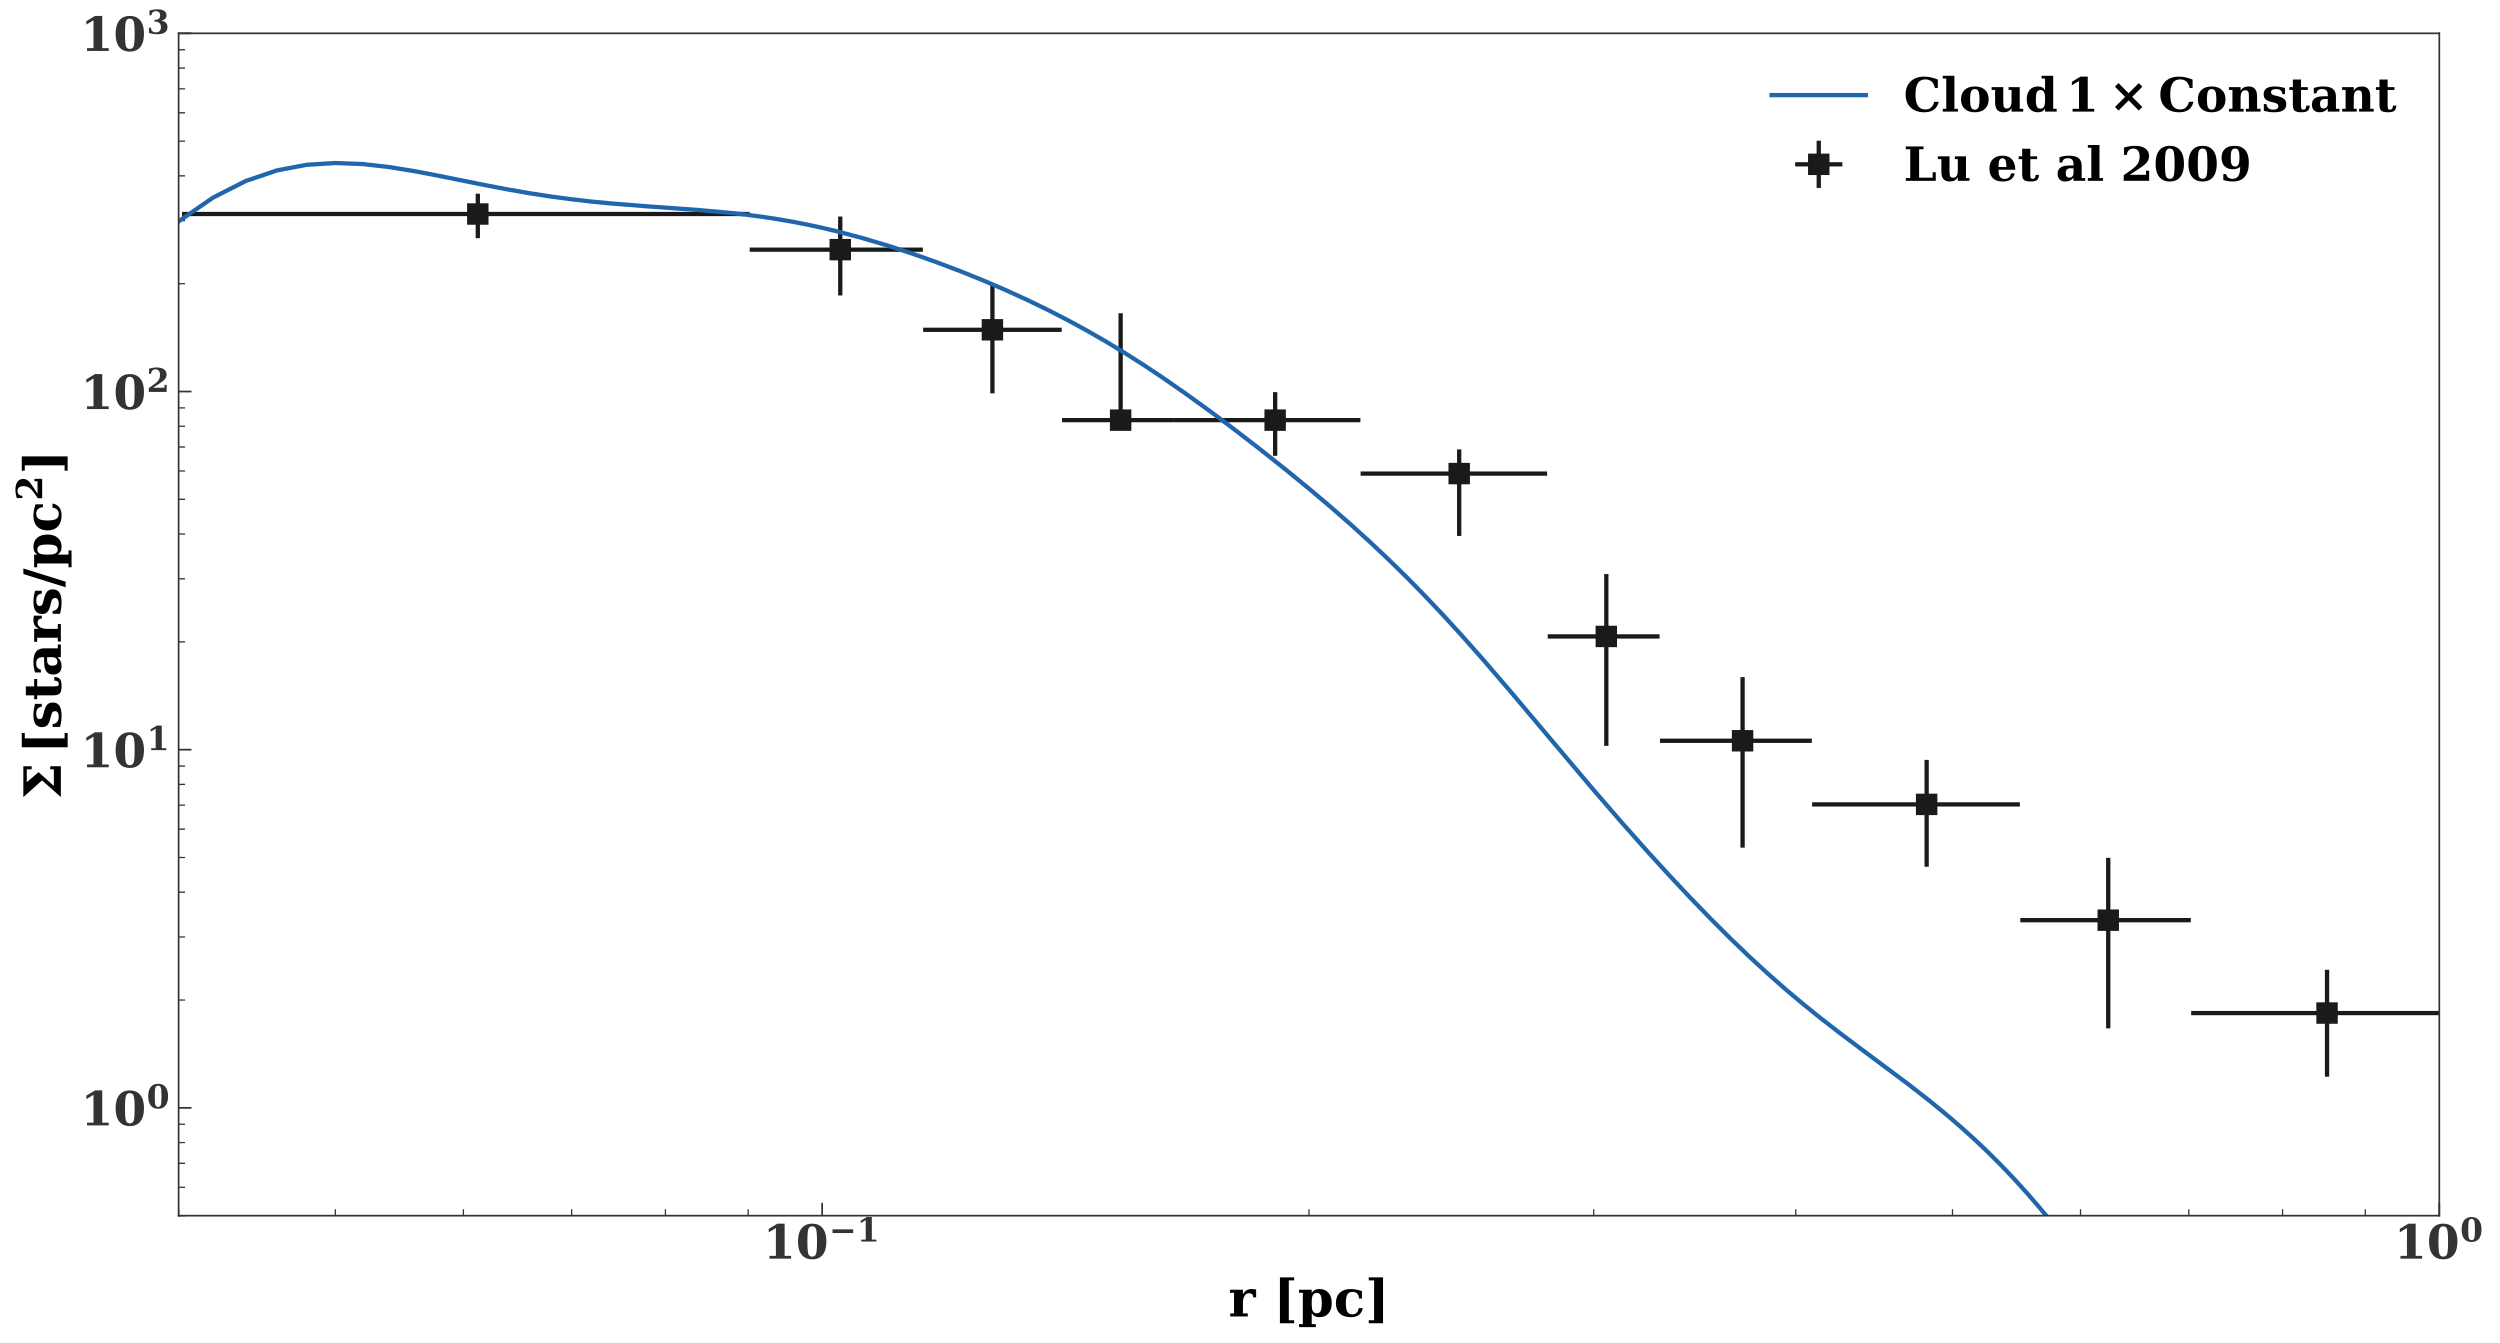 <?xml version="1.0" encoding="utf-8" standalone="no"?>
<!DOCTYPE svg PUBLIC "-//W3C//DTD SVG 1.1//EN"
  "http://www.w3.org/Graphics/SVG/1.1/DTD/svg11.dtd">
<!-- Created with matplotlib (https://matplotlib.org/) -->
<svg height="626.4pt" version="1.1" viewBox="0 0 1166.4 626.4" width="1166.4pt" xmlns="http://www.w3.org/2000/svg" xmlns:xlink="http://www.w3.org/1999/xlink">
 <defs>
  <style type="text/css">
*{stroke-linecap:butt;stroke-linejoin:round;}
  </style>
 </defs>
 <g id="figure_1">
  <g id="patch_1">
   <path d="M 0 626.4 
L 1166.4 626.4 
L 1166.4 0 
L 0 0 
z
" style="fill:#ffffff;"/>
  </g>
  <g id="axes_1">
   <g id="patch_2">
    <path d="M 83.34 567.181 
L 1138.08 567.181 
L 1138.08 15.558 
L 83.34 15.558 
z
" style="fill:#ffffff;"/>
   </g>
   <g id="matplotlib.axis_1">
    <g id="xtick_1">
     <g id="line2d_1">
      <defs>
       <path d="M 0 0 
L 0 -6 
" id="m64c984f19a" style="stroke:#333333;stroke-width:0.8;"/>
      </defs>
      <g>
       <use style="fill:#333333;stroke:#333333;stroke-width:0.8;" x="383.584" xlink:href="#m64c984f19a" y="567.181"/>
      </g>
     </g>
     <g id="text_1">
      <!-- $\mathdefault{10^{-1}}$ -->
      <defs>
       <path d="M 13.719 0 
L 13.719 5.906 
L 27.391 5.906 
L 27.391 64.891 
L 12.203 55.906 
L 12.203 63.188 
L 30.516 74.219 
L 45.906 74.219 
L 45.906 5.906 
L 59.625 5.906 
L 59.625 0 
z
" id="DejaVuSerif-Bold-49"/>
       <path d="M 34.812 4.297 
Q 40.672 4.297 42.844 9.609 
Q 45.016 14.938 45.016 36.375 
Q 45.016 57.672 42.844 63.078 
Q 40.672 68.5 34.812 68.5 
Q 28.953 68.5 26.781 63.172 
Q 24.609 57.859 24.609 36.375 
Q 24.609 14.938 26.781 9.609 
Q 28.953 4.297 34.812 4.297 
z
M 34.812 -1.422 
Q 20.219 -1.422 12.453 8.312 
Q 4.688 18.062 4.688 36.375 
Q 4.688 54.688 12.453 64.453 
Q 20.219 74.219 34.812 74.219 
Q 49.359 74.219 57.125 64.453 
Q 64.891 54.688 64.891 36.375 
Q 64.891 18.062 57.125 8.312 
Q 49.359 -1.422 34.812 -1.422 
z
" id="DejaVuSerif-Bold-48"/>
       <path d="M 10.594 36.922 
L 73.188 36.922 
L 73.188 25.688 
L 10.594 25.688 
z
" id="DejaVuSerif-Bold-8722"/>
      </defs>
      <g style="fill:#333333;" transform="translate(355.974 587.397)scale(0.22 -0.22)">
       <use transform="translate(0 0.713)" xlink:href="#DejaVuSerif-Bold-49"/>
       <use transform="translate(69.58 0.713)" xlink:href="#DejaVuSerif-Bold-48"/>
       <use transform="translate(140.069 37.047)scale(0.7)" xlink:href="#DejaVuSerif-Bold-8722"/>
       <use transform="translate(198.721 37.047)scale(0.7)" xlink:href="#DejaVuSerif-Bold-49"/>
      </g>
     </g>
    </g>
    <g id="xtick_2">
     <g id="line2d_2">
      <g>
       <use style="fill:#333333;stroke:#333333;stroke-width:0.8;" x="1138.08" xlink:href="#m64c984f19a" y="567.181"/>
      </g>
     </g>
     <g id="text_2">
      <!-- $\mathdefault{10^{0}}$ -->
      <g style="fill:#333333;" transform="translate(1116.96 587.397)scale(0.22 -0.22)">
       <use transform="translate(0 0.713)" xlink:href="#DejaVuSerif-Bold-49"/>
       <use transform="translate(69.58 0.713)" xlink:href="#DejaVuSerif-Bold-48"/>
       <use transform="translate(140.069 37.047)scale(0.7)" xlink:href="#DejaVuSerif-Bold-48"/>
      </g>
     </g>
    </g>
    <g id="xtick_3">
     <g id="line2d_3">
      <defs>
       <path d="M 0 0 
L 0 -3 
" id="ma7dcb97889" style="stroke:#333333;stroke-width:0.6;"/>
      </defs>
      <g>
       <use style="fill:#333333;stroke:#333333;stroke-width:0.6;" x="83.34" xlink:href="#ma7dcb97889" y="567.181"/>
      </g>
     </g>
    </g>
    <g id="xtick_4">
     <g id="line2d_4">
      <g>
       <use style="fill:#333333;stroke:#333333;stroke-width:0.6;" x="156.458" xlink:href="#ma7dcb97889" y="567.181"/>
      </g>
     </g>
    </g>
    <g id="xtick_5">
     <g id="line2d_5">
      <g>
       <use style="fill:#333333;stroke:#333333;stroke-width:0.6;" x="216.2" xlink:href="#ma7dcb97889" y="567.181"/>
      </g>
     </g>
    </g>
    <g id="xtick_6">
     <g id="line2d_6">
      <g>
       <use style="fill:#333333;stroke:#333333;stroke-width:0.6;" x="266.711" xlink:href="#ma7dcb97889" y="567.181"/>
      </g>
     </g>
    </g>
    <g id="xtick_7">
     <g id="line2d_7">
      <g>
       <use style="fill:#333333;stroke:#333333;stroke-width:0.6;" x="310.466" xlink:href="#ma7dcb97889" y="567.181"/>
      </g>
     </g>
    </g>
    <g id="xtick_8">
     <g id="line2d_8">
      <g>
       <use style="fill:#333333;stroke:#333333;stroke-width:0.6;" x="349.06" xlink:href="#ma7dcb97889" y="567.181"/>
      </g>
     </g>
    </g>
    <g id="xtick_9">
     <g id="line2d_9">
      <g>
       <use style="fill:#333333;stroke:#333333;stroke-width:0.6;" x="610.71" xlink:href="#ma7dcb97889" y="567.181"/>
      </g>
     </g>
    </g>
    <g id="xtick_10">
     <g id="line2d_10">
      <g>
       <use style="fill:#333333;stroke:#333333;stroke-width:0.6;" x="743.57" xlink:href="#ma7dcb97889" y="567.181"/>
      </g>
     </g>
    </g>
    <g id="xtick_11">
     <g id="line2d_11">
      <g>
       <use style="fill:#333333;stroke:#333333;stroke-width:0.6;" x="837.836" xlink:href="#ma7dcb97889" y="567.181"/>
      </g>
     </g>
    </g>
    <g id="xtick_12">
     <g id="line2d_12">
      <g>
       <use style="fill:#333333;stroke:#333333;stroke-width:0.6;" x="910.954" xlink:href="#ma7dcb97889" y="567.181"/>
      </g>
     </g>
    </g>
    <g id="xtick_13">
     <g id="line2d_13">
      <g>
       <use style="fill:#333333;stroke:#333333;stroke-width:0.6;" x="970.696" xlink:href="#ma7dcb97889" y="567.181"/>
      </g>
     </g>
    </g>
    <g id="xtick_14">
     <g id="line2d_14">
      <g>
       <use style="fill:#333333;stroke:#333333;stroke-width:0.6;" x="1021.207" xlink:href="#ma7dcb97889" y="567.181"/>
      </g>
     </g>
    </g>
    <g id="xtick_15">
     <g id="line2d_15">
      <g>
       <use style="fill:#333333;stroke:#333333;stroke-width:0.6;" x="1064.962" xlink:href="#ma7dcb97889" y="567.181"/>
      </g>
     </g>
    </g>
    <g id="xtick_16">
     <g id="line2d_16">
      <g>
       <use style="fill:#333333;stroke:#333333;stroke-width:0.6;" x="1103.556" xlink:href="#ma7dcb97889" y="567.181"/>
      </g>
     </g>
    </g>
    <g id="text_3">
     <!-- r [pc] -->
     <defs>
      <path d="M 53.719 52.484 
L 53.719 37.016 
L 48.188 37.016 
Q 47.906 41.156 45.953 43.188 
Q 44 45.219 40.281 45.219 
Q 34.625 45.219 31.344 40.234 
Q 28.078 35.25 28.078 26.422 
L 28.078 5.906 
L 37.5 5.906 
L 37.5 0 
L 3.422 0 
L 3.422 5.906 
L 10.797 5.906 
L 10.797 46 
L 2.875 46 
L 2.875 51.906 
L 28.078 51.906 
L 28.078 42.672 
Q 30.609 48.094 34.781 50.703 
Q 38.969 53.328 45.016 53.328 
Q 46.531 53.328 48.703 53.094 
Q 50.875 52.875 53.719 52.484 
z
" id="DejaVuSerif-Bold-114"/>
      <path id="DejaVuSerif-Bold-32"/>
      <path d="M 12.5 75.984 
L 40.188 75.984 
L 40.188 70.125 
L 29.781 70.125 
L 29.781 -7.328 
L 40.188 -7.328 
L 40.188 -13.188 
L 12.5 -13.188 
z
" id="DejaVuSerif-Bold-91"/>
      <path d="M 27 28.516 
L 27 23.391 
Q 27 14.312 29.312 10.25 
Q 31.641 6.203 36.812 6.203 
Q 42.141 6.203 44.312 10.5 
Q 46.484 14.797 46.484 25.984 
Q 46.484 37.156 44.312 41.422 
Q 42.141 45.703 36.812 45.703 
Q 31.641 45.703 29.312 41.641 
Q 27 37.594 27 28.516 
z
M 9.719 46 
L 2.297 46 
L 2.297 51.906 
L 27 51.906 
L 27 45.312 
Q 29.203 49.359 32.906 51.344 
Q 36.625 53.328 42.094 53.328 
Q 53.172 53.328 59.547 46.016 
Q 65.922 38.719 65.922 25.984 
Q 65.922 13.234 59.547 5.906 
Q 53.172 -1.422 42.094 -1.422 
Q 36.625 -1.422 32.906 0.562 
Q 29.203 2.547 27 6.594 
L 27 -14.891 
L 35.016 -14.891 
L 35.016 -20.797 
L 2.297 -20.797 
L 2.297 -14.891 
L 9.719 -14.891 
z
" id="DejaVuSerif-Bold-112"/>
      <path d="M 56.391 16.219 
Q 54.547 7.328 48.797 2.953 
Q 43.062 -1.422 33.203 -1.422 
Q 19.344 -1.422 11.719 5.75 
Q 4.109 12.938 4.109 25.984 
Q 4.109 38.875 11.625 46.094 
Q 19.141 53.328 32.516 53.328 
Q 37.938 53.328 43.453 52.297 
Q 48.969 51.266 54.688 49.219 
L 54.688 34.812 
L 49.219 34.812 
Q 48.438 41.406 45.359 44.594 
Q 42.281 47.797 36.719 47.797 
Q 29.5 47.797 26.438 42.906 
Q 23.391 38.031 23.391 25.984 
Q 23.391 14.203 26.359 9.156 
Q 29.344 4.109 36.078 4.109 
Q 41.312 4.109 44.453 7.234 
Q 47.609 10.359 48.297 16.219 
z
" id="DejaVuSerif-Bold-99"/>
      <path d="M 34.812 75.984 
L 34.812 -13.188 
L 7.078 -13.188 
L 7.078 -7.328 
L 17.484 -7.328 
L 17.484 70.125 
L 7.078 70.125 
L 7.078 75.984 
z
" id="DejaVuSerif-Bold-93"/>
     </defs>
     <g transform="translate(573.158 614.209)scale(0.24 -0.24)">
      <use xlink:href="#DejaVuSerif-Bold-114"/>
      <use x="52.686" xlink:href="#DejaVuSerif-Bold-32"/>
      <use x="87.5" xlink:href="#DejaVuSerif-Bold-91"/>
      <use x="134.814" xlink:href="#DejaVuSerif-Bold-112"/>
      <use x="204.736" xlink:href="#DejaVuSerif-Bold-99"/>
      <use x="265.625" xlink:href="#DejaVuSerif-Bold-93"/>
     </g>
    </g>
   </g>
   <g id="matplotlib.axis_2">
    <g id="ytick_1">
     <g id="line2d_17">
      <defs>
       <path d="M 0 0 
L 6 0 
" id="mcca1ccf0c2" style="stroke:#333333;stroke-width:0.8;"/>
      </defs>
      <g>
       <use style="fill:#333333;stroke:#333333;stroke-width:0.8;" x="83.34" xlink:href="#mcca1ccf0c2" y="516.877"/>
      </g>
     </g>
     <g id="text_4">
      <!-- $\mathdefault{10^{0}}$ -->
      <g style="fill:#333333;" transform="translate(37.6 525.235)scale(0.22 -0.22)">
       <use transform="translate(0 0.713)" xlink:href="#DejaVuSerif-Bold-49"/>
       <use transform="translate(69.58 0.713)" xlink:href="#DejaVuSerif-Bold-48"/>
       <use transform="translate(140.069 37.047)scale(0.7)" xlink:href="#DejaVuSerif-Bold-48"/>
      </g>
     </g>
    </g>
    <g id="ytick_2">
     <g id="line2d_18">
      <g>
       <use style="fill:#333333;stroke:#333333;stroke-width:0.8;" x="83.34" xlink:href="#mcca1ccf0c2" y="349.771"/>
      </g>
     </g>
     <g id="text_5">
      <!-- $\mathdefault{10^{1}}$ -->
      <g style="fill:#333333;" transform="translate(37.6 358.129)scale(0.22 -0.22)">
       <use transform="translate(0 0.713)" xlink:href="#DejaVuSerif-Bold-49"/>
       <use transform="translate(69.58 0.713)" xlink:href="#DejaVuSerif-Bold-48"/>
       <use transform="translate(140.069 37.047)scale(0.7)" xlink:href="#DejaVuSerif-Bold-49"/>
      </g>
     </g>
    </g>
    <g id="ytick_3">
     <g id="line2d_19">
      <g>
       <use style="fill:#333333;stroke:#333333;stroke-width:0.8;" x="83.34" xlink:href="#mcca1ccf0c2" y="182.664"/>
      </g>
     </g>
     <g id="text_6">
      <!-- $\mathdefault{10^{2}}$ -->
      <defs>
       <path d="M 13.188 54.891 
L 7.328 54.891 
L 7.328 70.609 
Q 13.281 72.406 19.109 73.312 
Q 24.953 74.219 30.906 74.219 
Q 44.828 74.219 52.609 68.531 
Q 60.406 62.844 60.406 52.688 
Q 60.406 45.453 56.109 39.719 
Q 51.812 33.984 39.703 26.125 
L 19.391 12.797 
L 53.906 12.797 
L 53.906 21.391 
L 60.594 21.391 
L 60.594 0 
L 6.688 0 
L 6.688 11.922 
L 17.484 19.391 
Q 31.297 28.906 35.891 35.594 
Q 40.484 42.281 40.484 51.219 
Q 40.484 59.672 36.984 64.078 
Q 33.5 68.5 26.812 68.5 
Q 21.047 68.5 17.578 65.016 
Q 14.109 61.531 13.188 54.891 
z
" id="DejaVuSerif-Bold-50"/>
      </defs>
      <g style="fill:#333333;" transform="translate(37.6 191.023)scale(0.22 -0.22)">
       <use transform="translate(0 0.713)" xlink:href="#DejaVuSerif-Bold-49"/>
       <use transform="translate(69.58 0.713)" xlink:href="#DejaVuSerif-Bold-48"/>
       <use transform="translate(140.069 37.047)scale(0.7)" xlink:href="#DejaVuSerif-Bold-50"/>
      </g>
     </g>
    </g>
    <g id="ytick_4">
     <g id="line2d_20">
      <g>
       <use style="fill:#333333;stroke:#333333;stroke-width:0.8;" x="83.34" xlink:href="#mcca1ccf0c2" y="15.558"/>
      </g>
     </g>
     <g id="text_7">
      <!-- $\mathdefault{10^{3}}$ -->
      <defs>
       <path d="M 8.594 70.797 
Q 15.047 72.516 21.094 73.359 
Q 27.156 74.219 32.906 74.219 
Q 46.094 74.219 53.141 69.5 
Q 60.203 64.797 60.203 56 
Q 60.203 49.422 56.141 45.312 
Q 52.094 41.219 44.281 39.797 
Q 53.812 38.281 58.5 33.297 
Q 63.188 28.328 63.188 19.672 
Q 63.188 9.469 55.094 4.016 
Q 47.016 -1.422 31.688 -1.422 
Q 25.922 -1.422 19.797 -0.438 
Q 13.672 0.531 6.984 2.484 
L 6.984 18.5 
L 12.891 18.5 
Q 13.422 11.578 17.234 7.938 
Q 21.047 4.297 27.781 4.297 
Q 35.203 4.297 39.25 8.422 
Q 43.312 12.547 43.312 20.125 
Q 43.312 28.031 39.078 32.328 
Q 34.859 36.625 27.094 36.625 
L 23.875 36.625 
L 23.875 42.484 
L 26.422 42.484 
Q 33.594 42.484 37.203 45.797 
Q 40.828 49.125 40.828 55.719 
Q 40.828 61.922 37.422 65.203 
Q 34.031 68.5 27.688 68.5 
Q 21.922 68.5 18.547 65.344 
Q 15.188 62.203 14.5 56.203 
L 8.594 56.203 
z
" id="DejaVuSerif-Bold-51"/>
      </defs>
      <g style="fill:#333333;" transform="translate(37.6 23.917)scale(0.22 -0.22)">
       <use transform="translate(0 0.713)" xlink:href="#DejaVuSerif-Bold-49"/>
       <use transform="translate(69.58 0.713)" xlink:href="#DejaVuSerif-Bold-48"/>
       <use transform="translate(140.069 37.047)scale(0.7)" xlink:href="#DejaVuSerif-Bold-51"/>
      </g>
     </g>
    </g>
    <g id="ytick_5">
     <g id="line2d_21">
      <defs>
       <path d="M 0 0 
L 3 0 
" id="m2531fd097e" style="stroke:#333333;stroke-width:0.6;"/>
      </defs>
      <g>
       <use style="fill:#333333;stroke:#333333;stroke-width:0.6;" x="83.34" xlink:href="#m2531fd097e" y="567.181"/>
      </g>
     </g>
    </g>
    <g id="ytick_6">
     <g id="line2d_22">
      <g>
       <use style="fill:#333333;stroke:#333333;stroke-width:0.6;" x="83.34" xlink:href="#m2531fd097e" y="553.949"/>
      </g>
     </g>
    </g>
    <g id="ytick_7">
     <g id="line2d_23">
      <g>
       <use style="fill:#333333;stroke:#333333;stroke-width:0.6;" x="83.34" xlink:href="#m2531fd097e" y="542.762"/>
      </g>
     </g>
    </g>
    <g id="ytick_8">
     <g id="line2d_24">
      <g>
       <use style="fill:#333333;stroke:#333333;stroke-width:0.6;" x="83.34" xlink:href="#m2531fd097e" y="533.071"/>
      </g>
     </g>
    </g>
    <g id="ytick_9">
     <g id="line2d_25">
      <g>
       <use style="fill:#333333;stroke:#333333;stroke-width:0.6;" x="83.34" xlink:href="#m2531fd097e" y="524.523"/>
      </g>
     </g>
    </g>
    <g id="ytick_10">
     <g id="line2d_26">
      <g>
       <use style="fill:#333333;stroke:#333333;stroke-width:0.6;" x="83.34" xlink:href="#m2531fd097e" y="466.573"/>
      </g>
     </g>
    </g>
    <g id="ytick_11">
     <g id="line2d_27">
      <g>
       <use style="fill:#333333;stroke:#333333;stroke-width:0.6;" x="83.34" xlink:href="#m2531fd097e" y="437.147"/>
      </g>
     </g>
    </g>
    <g id="ytick_12">
     <g id="line2d_28">
      <g>
       <use style="fill:#333333;stroke:#333333;stroke-width:0.6;" x="83.34" xlink:href="#m2531fd097e" y="416.269"/>
      </g>
     </g>
    </g>
    <g id="ytick_13">
     <g id="line2d_29">
      <g>
       <use style="fill:#333333;stroke:#333333;stroke-width:0.6;" x="83.34" xlink:href="#m2531fd097e" y="400.074"/>
      </g>
     </g>
    </g>
    <g id="ytick_14">
     <g id="line2d_30">
      <g>
       <use style="fill:#333333;stroke:#333333;stroke-width:0.6;" x="83.34" xlink:href="#m2531fd097e" y="386.843"/>
      </g>
     </g>
    </g>
    <g id="ytick_15">
     <g id="line2d_31">
      <g>
       <use style="fill:#333333;stroke:#333333;stroke-width:0.6;" x="83.34" xlink:href="#m2531fd097e" y="375.656"/>
      </g>
     </g>
    </g>
    <g id="ytick_16">
     <g id="line2d_32">
      <g>
       <use style="fill:#333333;stroke:#333333;stroke-width:0.6;" x="83.34" xlink:href="#m2531fd097e" y="365.965"/>
      </g>
     </g>
    </g>
    <g id="ytick_17">
     <g id="line2d_33">
      <g>
       <use style="fill:#333333;stroke:#333333;stroke-width:0.6;" x="83.34" xlink:href="#m2531fd097e" y="357.417"/>
      </g>
     </g>
    </g>
    <g id="ytick_18">
     <g id="line2d_34">
      <g>
       <use style="fill:#333333;stroke:#333333;stroke-width:0.6;" x="83.34" xlink:href="#m2531fd097e" y="299.467"/>
      </g>
     </g>
    </g>
    <g id="ytick_19">
     <g id="line2d_35">
      <g>
       <use style="fill:#333333;stroke:#333333;stroke-width:0.6;" x="83.34" xlink:href="#m2531fd097e" y="270.041"/>
      </g>
     </g>
    </g>
    <g id="ytick_20">
     <g id="line2d_36">
      <g>
       <use style="fill:#333333;stroke:#333333;stroke-width:0.6;" x="83.34" xlink:href="#m2531fd097e" y="249.163"/>
      </g>
     </g>
    </g>
    <g id="ytick_21">
     <g id="line2d_37">
      <g>
       <use style="fill:#333333;stroke:#333333;stroke-width:0.6;" x="83.34" xlink:href="#m2531fd097e" y="232.968"/>
      </g>
     </g>
    </g>
    <g id="ytick_22">
     <g id="line2d_38">
      <g>
       <use style="fill:#333333;stroke:#333333;stroke-width:0.6;" x="83.34" xlink:href="#m2531fd097e" y="219.737"/>
      </g>
     </g>
    </g>
    <g id="ytick_23">
     <g id="line2d_39">
      <g>
       <use style="fill:#333333;stroke:#333333;stroke-width:0.6;" x="83.34" xlink:href="#m2531fd097e" y="208.549"/>
      </g>
     </g>
    </g>
    <g id="ytick_24">
     <g id="line2d_40">
      <g>
       <use style="fill:#333333;stroke:#333333;stroke-width:0.6;" x="83.34" xlink:href="#m2531fd097e" y="198.859"/>
      </g>
     </g>
    </g>
    <g id="ytick_25">
     <g id="line2d_41">
      <g>
       <use style="fill:#333333;stroke:#333333;stroke-width:0.6;" x="83.34" xlink:href="#m2531fd097e" y="190.311"/>
      </g>
     </g>
    </g>
    <g id="ytick_26">
     <g id="line2d_42">
      <g>
       <use style="fill:#333333;stroke:#333333;stroke-width:0.6;" x="83.34" xlink:href="#m2531fd097e" y="132.36"/>
      </g>
     </g>
    </g>
    <g id="ytick_27">
     <g id="line2d_43">
      <g>
       <use style="fill:#333333;stroke:#333333;stroke-width:0.6;" x="83.34" xlink:href="#m2531fd097e" y="102.935"/>
      </g>
     </g>
    </g>
    <g id="ytick_28">
     <g id="line2d_44">
      <g>
       <use style="fill:#333333;stroke:#333333;stroke-width:0.6;" x="83.34" xlink:href="#m2531fd097e" y="82.056"/>
      </g>
     </g>
    </g>
    <g id="ytick_29">
     <g id="line2d_45">
      <g>
       <use style="fill:#333333;stroke:#333333;stroke-width:0.6;" x="83.34" xlink:href="#m2531fd097e" y="65.862"/>
      </g>
     </g>
    </g>
    <g id="ytick_30">
     <g id="line2d_46">
      <g>
       <use style="fill:#333333;stroke:#333333;stroke-width:0.6;" x="83.34" xlink:href="#m2531fd097e" y="52.631"/>
      </g>
     </g>
    </g>
    <g id="ytick_31">
     <g id="line2d_47">
      <g>
       <use style="fill:#333333;stroke:#333333;stroke-width:0.6;" x="83.34" xlink:href="#m2531fd097e" y="41.443"/>
      </g>
     </g>
    </g>
    <g id="ytick_32">
     <g id="line2d_48">
      <g>
       <use style="fill:#333333;stroke:#333333;stroke-width:0.6;" x="83.34" xlink:href="#m2531fd097e" y="31.753"/>
      </g>
     </g>
    </g>
    <g id="ytick_33">
     <g id="line2d_49">
      <g>
       <use style="fill:#333333;stroke:#333333;stroke-width:0.6;" x="83.34" xlink:href="#m2531fd097e" y="23.205"/>
      </g>
     </g>
    </g>
    <g id="text_8">
     <!-- $\Sigma\, [stars/pc^2]$ -->
     <defs>
      <path d="M 4.047 0 
L 36.469 36.531 
L 4.047 72.906 
L 63.969 72.906 
L 63.969 56.688 
L 57.953 56.688 
L 57.953 66.219 
L 33.016 66.219 
L 52.438 43.266 
L 25.688 13.578 
L 57.953 13.578 
L 57.953 20.609 
L 63.969 20.609 
L 63.969 0 
z
" id="DejaVuSerif-Bold-931"/>
      <path d="M 4.688 1.516 
L 4.688 16.016 
L 10.203 16.016 
Q 10.891 10.203 14.547 7.156 
Q 18.219 4.109 24.516 4.109 
Q 29.781 4.109 32.594 5.938 
Q 35.406 7.766 35.406 11.188 
Q 35.406 14.312 33.625 16.016 
Q 31.844 17.719 26.703 19 
L 19.578 20.797 
Q 11.531 22.797 7.906 26.531 
Q 4.297 30.281 4.297 36.625 
Q 4.297 45.062 10.156 49.188 
Q 16.016 53.328 28.219 53.328 
Q 32.812 53.328 38.016 52.562 
Q 43.219 51.812 49.516 50.203 
L 49.516 37.109 
L 44 37.109 
Q 43.562 42.438 40.203 45.109 
Q 36.859 47.797 30.609 47.797 
Q 25.344 47.797 22.625 46.109 
Q 19.922 44.438 19.922 41.219 
Q 19.922 38.578 21.484 37.062 
Q 23.047 35.547 27.094 34.516 
L 34.188 32.719 
Q 44.391 30.125 48.297 26.312 
Q 52.203 22.516 52.203 15.719 
Q 52.203 6.938 45.922 2.75 
Q 39.656 -1.422 26.422 -1.422 
Q 21.578 -1.422 16.156 -0.688 
Q 10.75 0.047 4.688 1.516 
z
" id="DejaVuSerif-Bold-115"/>
      <path d="M 9.906 46 
L 2.391 46 
L 2.391 51.906 
L 9.906 51.906 
L 9.906 68.016 
L 27.203 68.016 
L 27.203 51.906 
L 41.609 51.906 
L 41.609 46 
L 27.203 46 
L 27.203 14.203 
Q 27.203 7.422 28.266 5.766 
Q 29.344 4.109 32.172 4.109 
Q 35.297 4.109 36.812 6.203 
Q 38.328 8.297 38.422 12.703 
L 45.703 12.703 
Q 45.266 4.891 41.422 1.734 
Q 37.594 -1.422 28.219 -1.422 
Q 17.531 -1.422 13.719 1.922 
Q 9.906 5.281 9.906 14.203 
z
" id="DejaVuSerif-Bold-116"/>
      <path d="M 55.078 31.891 
L 55.078 5.906 
L 62.5 5.906 
L 62.5 0 
L 37.797 0 
L 37.797 6.594 
Q 34.375 2.484 30.172 0.531 
Q 25.984 -1.422 20.609 -1.422 
Q 12.641 -1.422 8.375 2.844 
Q 4.109 7.125 4.109 15.094 
Q 4.109 23.828 10.234 28.172 
Q 16.359 32.516 28.719 32.516 
L 37.797 32.516 
L 37.797 35.594 
Q 37.797 41.891 34.812 44.891 
Q 31.844 47.906 25.594 47.906 
Q 20.406 47.906 17.594 45.781 
Q 14.797 43.656 13.625 38.812 
L 8.109 38.812 
L 8.109 50 
Q 12.75 51.656 17.719 52.484 
Q 22.703 53.328 28.219 53.328 
Q 42.141 53.328 48.609 48.141 
Q 55.078 42.969 55.078 31.891 
z
M 37.797 16.312 
L 37.797 26.703 
L 31.297 26.703 
Q 26.469 26.703 23.875 24.062 
Q 21.297 21.438 21.297 16.5 
Q 21.297 11.578 23.172 9.125 
Q 25.047 6.688 28.906 6.688 
Q 32.906 6.688 35.344 9.328 
Q 37.797 11.969 37.797 16.312 
z
" id="DejaVuSerif-Bold-97"/>
      <path d="M 25.688 72.906 
L 36.531 72.906 
L 10.797 -9.281 
L 0 -9.281 
z
" id="DejaVuSerif-Bold-47"/>
     </defs>
     <g transform="translate(28.56 372.849)rotate(-90)scale(0.24 -0.24)">
      <use transform="translate(0 0.713)" xlink:href="#DejaVuSerif-Bold-931"/>
      <use transform="translate(88.339 0.713)" xlink:href="#DejaVuSerif-Bold-91"/>
      <use transform="translate(135.653 0.713)" xlink:href="#DejaVuSerif-Bold-115"/>
      <use transform="translate(191.952 0.713)" xlink:href="#DejaVuSerif-Bold-116"/>
      <use transform="translate(238.143 0.713)" xlink:href="#DejaVuSerif-Bold-97"/>
      <use transform="translate(302.938 0.713)" xlink:href="#DejaVuSerif-Bold-114"/>
      <use transform="translate(355.624 0.713)" xlink:href="#DejaVuSerif-Bold-115"/>
      <use transform="translate(411.923 0.713)" xlink:href="#DejaVuSerif-Bold-47"/>
      <use transform="translate(448.446 0.713)" xlink:href="#DejaVuSerif-Bold-112"/>
      <use transform="translate(518.368 0.713)" xlink:href="#DejaVuSerif-Bold-99"/>
      <use transform="translate(580.165 37.047)scale(0.7)" xlink:href="#DejaVuSerif-Bold-50"/>
      <use transform="translate(631.466 0.713)" xlink:href="#DejaVuSerif-Bold-93"/>
     </g>
    </g>
   </g>
   <g id="LineCollection_1">
    <path clip-path="url(#pcfe3fdf4e7)" d="M 84.953 99.853 
L 349.71 99.853 
" style="fill:none;stroke:#1a1a1a;stroke-width:2;"/>
    <path clip-path="url(#pcfe3fdf4e7)" d="M 349.774 116.475 
L 430.568 116.475 
" style="fill:none;stroke:#1a1a1a;stroke-width:2;"/>
    <path clip-path="url(#pcfe3fdf4e7)" d="M 430.705 153.873 
L 495.341 153.873 
" style="fill:none;stroke:#1a1a1a;stroke-width:2;"/>
    <path clip-path="url(#pcfe3fdf4e7)" d="M 495.498 196.021 
L 547.703 196.021 
" style="fill:none;stroke:#1a1a1a;stroke-width:2;"/>
    <path clip-path="url(#pcfe3fdf4e7)" d="M 547.703 196.021 
L 634.713 196.021 
" style="fill:none;stroke:#1a1a1a;stroke-width:2;"/>
    <path clip-path="url(#pcfe3fdf4e7)" d="M 634.805 220.953 
L 721.815 220.953 
" style="fill:none;stroke:#1a1a1a;stroke-width:2;"/>
    <path clip-path="url(#pcfe3fdf4e7)" d="M 722.097 296.938 
L 774.303 296.938 
" style="fill:none;stroke:#1a1a1a;stroke-width:2;"/>
    <path clip-path="url(#pcfe3fdf4e7)" d="M 774.484 345.615 
L 845.335 345.615 
" style="fill:none;stroke:#1a1a1a;stroke-width:2;"/>
    <path clip-path="url(#pcfe3fdf4e7)" d="M 845.447 375.297 
L 942.398 375.297 
" style="fill:none;stroke:#1a1a1a;stroke-width:2;"/>
    <path clip-path="url(#pcfe3fdf4e7)" d="M 942.599 429.317 
L 1022.151 429.317 
" style="fill:none;stroke:#1a1a1a;stroke-width:2;"/>
    <path clip-path="url(#pcfe3fdf4e7)" d="M 1022.312 472.651 
L 1137.91 472.651 
" style="fill:none;stroke:#1a1a1a;stroke-width:2;"/>
   </g>
   <g id="LineCollection_2">
    <path clip-path="url(#pcfe3fdf4e7)" d="M 222.925 111.132 
L 222.925 90.355 
" style="fill:none;stroke:#1a1a1a;stroke-width:2;"/>
    <path clip-path="url(#pcfe3fdf4e7)" d="M 392.033 137.846 
L 392.033 101.041 
" style="fill:none;stroke:#1a1a1a;stroke-width:2;"/>
    <path clip-path="url(#pcfe3fdf4e7)" d="M 463.023 183.555 
L 463.023 132.503 
" style="fill:none;stroke:#1a1a1a;stroke-width:2;"/>
    <path clip-path="url(#pcfe3fdf4e7)" d="M 522.843 196.021 
L 522.843 146.156 
" style="fill:none;stroke:#1a1a1a;stroke-width:2;"/>
    <path clip-path="url(#pcfe3fdf4e7)" d="M 594.937 212.643 
L 594.937 182.961 
" style="fill:none;stroke:#1a1a1a;stroke-width:2;"/>
    <path clip-path="url(#pcfe3fdf4e7)" d="M 680.796 250.041 
L 680.796 209.674 
" style="fill:none;stroke:#1a1a1a;stroke-width:2;"/>
    <path clip-path="url(#pcfe3fdf4e7)" d="M 749.443 347.99 
L 749.443 267.85 
" style="fill:none;stroke:#1a1a1a;stroke-width:2;"/>
    <path clip-path="url(#pcfe3fdf4e7)" d="M 813.017 395.48 
L 813.017 315.934 
" style="fill:none;stroke:#1a1a1a;stroke-width:2;"/>
    <path clip-path="url(#pcfe3fdf4e7)" d="M 898.894 404.384 
L 898.894 354.52 
" style="fill:none;stroke:#1a1a1a;stroke-width:2;"/>
    <path clip-path="url(#pcfe3fdf4e7)" d="M 983.618 479.775 
L 983.618 400.229 
" style="fill:none;stroke:#1a1a1a;stroke-width:2;"/>
    <path clip-path="url(#pcfe3fdf4e7)" d="M 1085.704 502.333 
L 1085.704 452.468 
" style="fill:none;stroke:#1a1a1a;stroke-width:2;"/>
   </g>
   <g id="line2d_50">
    <path clip-path="url(#pcfe3fdf4e7)" d="M -1 191.017 
L 10.222 180.327 
L 48.816 136.295 
L 66.533 117.956 
L 83.34 103.29 
L 99.327 92.246 
L 114.571 84.479 
L 129.136 79.528 
L 143.082 76.887 
L 156.458 76.052 
L 169.31 76.549 
L 181.676 77.95 
L 193.593 79.895 
L 205.091 82.098 
L 226.944 86.5 
L 237.348 88.47 
L 247.431 90.214 
L 257.213 91.716 
L 266.711 92.984 
L 275.942 94.038 
L 284.92 94.912 
L 302.17 96.279 
L 326.453 98.029 
L 341.697 99.433 
L 349.06 100.282 
L 356.262 101.246 
L 363.309 102.331 
L 370.208 103.536 
L 376.964 104.859 
L 383.584 106.292 
L 390.073 107.827 
L 402.677 111.163 
L 414.815 114.788 
L 426.519 118.635 
L 437.819 122.653 
L 448.742 126.81 
L 459.313 131.093 
L 469.554 135.501 
L 479.484 140.039 
L 489.122 144.717 
L 498.485 149.541 
L 507.588 154.511 
L 516.444 159.623 
L 525.068 164.864 
L 533.47 170.215 
L 541.662 175.654 
L 553.579 183.921 
L 565.078 192.248 
L 576.186 200.57 
L 586.931 208.848 
L 600.729 219.801 
L 610.71 227.974 
L 620.396 236.149 
L 629.803 244.363 
L 638.948 252.651 
L 647.845 261.038 
L 656.506 269.535 
L 664.945 278.14 
L 673.171 286.838 
L 681.196 295.603 
L 691.599 307.331 
L 704.156 321.922 
L 723.295 344.65 
L 743.57 368.645 
L 756.422 383.503 
L 768.788 397.425 
L 778.749 408.333 
L 788.415 418.632 
L 797.805 428.337 
L 806.933 437.456 
L 815.813 445.994 
L 824.46 453.964 
L 832.884 461.389 
L 841.096 468.306 
L 849.108 474.773 
L 858.471 482.035 
L 870.553 491.093 
L 890.679 506.124 
L 900.297 513.63 
L 908.322 520.206 
L 914.863 525.833 
L 921.275 531.624 
L 927.565 537.596 
L 933.736 543.762 
L 939.793 550.124 
L 945.74 556.683 
L 951.581 563.432 
L 957.32 570.359 
L 964.076 578.881 
L 970.696 587.598 
L 978.254 597.951 
L 986.683 609.915 
L 997.931 626.332 
L 998.656 627.4 
L 998.656 627.4 
" style="fill:none;stroke:#2166ac;stroke-linecap:square;stroke-width:2;"/>
   </g>
   <g id="line2d_51">
    <defs>
     <path d="M -5 5 
L 5 5 
L 5 -5 
L -5 -5 
z
" id="me76237c322"/>
    </defs>
    <g clip-path="url(#pcfe3fdf4e7)">
     <use style="fill:#1a1a1a;" x="222.925" xlink:href="#me76237c322" y="99.853"/>
     <use style="fill:#1a1a1a;" x="392.033" xlink:href="#me76237c322" y="116.475"/>
     <use style="fill:#1a1a1a;" x="463.023" xlink:href="#me76237c322" y="153.873"/>
     <use style="fill:#1a1a1a;" x="522.843" xlink:href="#me76237c322" y="196.021"/>
     <use style="fill:#1a1a1a;" x="594.937" xlink:href="#me76237c322" y="196.021"/>
     <use style="fill:#1a1a1a;" x="680.796" xlink:href="#me76237c322" y="220.953"/>
     <use style="fill:#1a1a1a;" x="749.443" xlink:href="#me76237c322" y="296.938"/>
     <use style="fill:#1a1a1a;" x="813.017" xlink:href="#me76237c322" y="345.615"/>
     <use style="fill:#1a1a1a;" x="898.894" xlink:href="#me76237c322" y="375.297"/>
     <use style="fill:#1a1a1a;" x="983.618" xlink:href="#me76237c322" y="429.317"/>
     <use style="fill:#1a1a1a;" x="1085.704" xlink:href="#me76237c322" y="472.651"/>
    </g>
   </g>
   <g id="patch_3">
    <path d="M 83.34 567.181 
L 83.34 15.558 
" style="fill:none;stroke:#333333;stroke-linecap:square;stroke-linejoin:miter;stroke-width:0.8;"/>
   </g>
   <g id="patch_4">
    <path d="M 1138.08 567.181 
L 1138.08 15.558 
" style="fill:none;stroke:#333333;stroke-linecap:square;stroke-linejoin:miter;stroke-width:0.8;"/>
   </g>
   <g id="patch_5">
    <path d="M 83.34 567.181 
L 1138.08 567.181 
" style="fill:none;stroke:#333333;stroke-linecap:square;stroke-linejoin:miter;stroke-width:0.8;"/>
   </g>
   <g id="patch_6">
    <path d="M 83.34 15.558 
L 1138.08 15.558 
" style="fill:none;stroke:#333333;stroke-linecap:square;stroke-linejoin:miter;stroke-width:0.8;"/>
   </g>
   <g id="legend_1">
    <g id="line2d_52">
     <path d="M 826.56 44.375 
L 870.56 44.375 
" style="fill:none;stroke:#2166ac;stroke-linecap:square;stroke-width:2;"/>
    </g>
    <g id="line2d_53"/>
    <g id="text_9">
     <!-- $Cloud\, 1\times Constant$ -->
     <defs>
      <path d="M 74.516 20.797 
Q 71.625 9.516 64.156 4.047 
Q 56.688 -1.422 44.094 -1.422 
Q 25.641 -1.422 14.922 8.766 
Q 4.203 18.953 4.203 36.375 
Q 4.203 53.859 14.922 64.031 
Q 25.641 74.219 44.094 74.219 
Q 50.594 74.219 57.625 72.656 
Q 64.656 71.094 72.516 67.922 
L 72.516 50 
L 66.312 50 
Q 64.406 59.188 59.375 63.75 
Q 54.344 68.312 46.094 68.312 
Q 35.453 68.312 30.266 60.469 
Q 25.094 52.641 25.094 36.375 
Q 25.094 20.125 30.266 12.312 
Q 35.453 4.5 46.188 4.5 
Q 53.469 4.5 58.078 8.547 
Q 62.703 12.594 64.797 20.797 
z
" id="DejaVuSerif-Bold-67"/>
      <path d="M 28.078 5.906 
L 35.5 5.906 
L 35.5 0 
L 3.422 0 
L 3.422 5.906 
L 10.797 5.906 
L 10.797 70.125 
L 3.422 70.125 
L 3.422 75.984 
L 28.078 75.984 
z
" id="DejaVuSerif-Bold-108"/>
      <path d="M 33.406 4.109 
Q 38.875 4.109 41.094 8.797 
Q 43.312 13.484 43.312 25.984 
Q 43.312 38.484 41.109 43.141 
Q 38.922 47.797 33.406 47.797 
Q 27.875 47.797 25.625 43.078 
Q 23.391 38.375 23.391 25.984 
Q 23.391 13.578 25.625 8.844 
Q 27.875 4.109 33.406 4.109 
z
M 33.406 -1.422 
Q 19.672 -1.422 11.891 5.875 
Q 4.109 13.188 4.109 25.984 
Q 4.109 38.812 11.891 46.062 
Q 19.672 53.328 33.406 53.328 
Q 47.172 53.328 54.938 46.062 
Q 62.703 38.812 62.703 25.984 
Q 62.703 13.188 54.906 5.875 
Q 47.125 -1.422 33.406 -1.422 
z
" id="DejaVuSerif-Bold-111"/>
      <path d="M 61.922 51.906 
L 61.922 5.906 
L 69.281 5.906 
L 69.281 0 
L 44.578 0 
L 44.578 7.328 
Q 41.5 2.688 37.5 0.625 
Q 33.5 -1.422 27.391 -1.422 
Q 18.656 -1.422 14.188 3.734 
Q 9.719 8.891 9.719 18.891 
L 9.719 46 
L 2.297 46 
L 2.297 51.906 
L 27 51.906 
L 27 21.578 
Q 27 11.922 28.609 9.297 
Q 30.219 6.688 34.516 6.688 
Q 39.75 6.688 42.156 10.547 
Q 44.578 14.406 44.578 22.797 
L 44.578 46 
L 38.281 46 
L 38.281 51.906 
z
" id="DejaVuSerif-Bold-117"/>
      <path d="M 42.922 23.391 
L 42.922 28.516 
Q 42.922 37.594 40.578 41.641 
Q 38.234 45.703 33.109 45.703 
Q 27.734 45.703 25.562 41.422 
Q 23.391 37.156 23.391 25.984 
Q 23.391 14.797 25.578 10.5 
Q 27.781 6.203 33.109 6.203 
Q 38.234 6.203 40.578 10.25 
Q 42.922 14.312 42.922 23.391 
z
M 60.203 5.906 
L 67.578 5.906 
L 67.578 0 
L 42.922 0 
L 42.922 6.594 
Q 40.719 2.547 36.984 0.562 
Q 33.25 -1.422 27.781 -1.422 
Q 16.75 -1.422 10.422 5.906 
Q 4.109 13.234 4.109 25.984 
Q 4.109 38.766 10.422 46.047 
Q 16.75 53.328 27.781 53.328 
Q 33.25 53.328 36.984 51.344 
Q 40.719 49.359 42.922 45.312 
L 42.922 70.125 
L 35.5 70.125 
L 35.5 75.984 
L 60.203 75.984 
z
" id="DejaVuSerif-Bold-100"/>
      <path d="M 70.906 52.781 
L 49.422 31.297 
L 70.906 9.812 
L 63.375 2.297 
L 41.891 23.781 
L 20.406 2.297 
L 12.891 9.812 
L 34.422 31.297 
L 12.891 52.781 
L 20.406 60.406 
L 41.891 38.922 
L 63.375 60.406 
z
" id="DejaVuSerif-Bold-215"/>
      <path d="M 3.422 0 
L 3.422 5.906 
L 10.797 5.906 
L 10.797 46 
L 3.422 46 
L 3.422 51.906 
L 28.078 51.906 
L 28.078 44.578 
Q 31.203 49.219 35.203 51.266 
Q 39.203 53.328 45.312 53.328 
Q 54.047 53.328 58.516 48.172 
Q 62.984 43.016 62.984 33.016 
L 62.984 5.906 
L 70.406 5.906 
L 70.406 0 
L 39.406 0 
L 39.406 5.906 
L 45.703 5.906 
L 45.703 33.5 
Q 45.703 40.094 44.016 42.656 
Q 42.328 45.219 38.188 45.219 
Q 32.953 45.219 30.516 41.375 
Q 28.078 37.547 28.078 29.203 
L 28.078 5.906 
L 34.422 5.906 
L 34.422 0 
z
" id="DejaVuSerif-Bold-110"/>
     </defs>
     <g transform="translate(888.16 52.075)scale(0.22 -0.22)">
      <use transform="translate(0 0.016)" xlink:href="#DejaVuSerif-Bold-67"/>
      <use transform="translate(79.59 0.016)" xlink:href="#DejaVuSerif-Bold-108"/>
      <use transform="translate(117.578 0.016)" xlink:href="#DejaVuSerif-Bold-111"/>
      <use transform="translate(184.277 0.016)" xlink:href="#DejaVuSerif-Bold-117"/>
      <use transform="translate(256.982 0.016)" xlink:href="#DejaVuSerif-Bold-100"/>
      <use transform="translate(344.54 0.016)" xlink:href="#DejaVuSerif-Bold-49"/>
      <use transform="translate(435.282 0.016)" xlink:href="#DejaVuSerif-Bold-215"/>
      <use transform="translate(540.233 0.016)" xlink:href="#DejaVuSerif-Bold-67"/>
      <use transform="translate(619.823 0.016)" xlink:href="#DejaVuSerif-Bold-111"/>
      <use transform="translate(686.522 0.016)" xlink:href="#DejaVuSerif-Bold-110"/>
      <use transform="translate(759.227 0.016)" xlink:href="#DejaVuSerif-Bold-115"/>
      <use transform="translate(815.526 0.016)" xlink:href="#DejaVuSerif-Bold-116"/>
      <use transform="translate(861.717 0.016)" xlink:href="#DejaVuSerif-Bold-97"/>
      <use transform="translate(926.512 0.016)" xlink:href="#DejaVuSerif-Bold-110"/>
      <use transform="translate(999.217 0.016)" xlink:href="#DejaVuSerif-Bold-116"/>
     </g>
    </g>
    <g id="LineCollection_3">
     <path d="M 837.56 76.667 
L 859.56 76.667 
" style="fill:none;stroke:#1a1a1a;stroke-width:2;"/>
    </g>
    <g id="LineCollection_4">
     <path d="M 848.56 87.667 
L 848.56 65.667 
" style="fill:none;stroke:#1a1a1a;stroke-width:2;"/>
    </g>
    <g id="line2d_54"/>
    <g id="line2d_55">
     <g>
      <use style="fill:#1a1a1a;" x="848.56" xlink:href="#me76237c322" y="76.667"/>
     </g>
    </g>
    <g id="text_10">
     <!-- Lu et al 2009 -->
     <defs>
      <path d="M 4.688 0 
L 4.688 5.906 
L 14.016 5.906 
L 14.016 67 
L 4.688 67 
L 4.688 72.906 
L 42.188 72.906 
L 42.188 67 
L 32.812 67 
L 32.812 6.688 
L 61.531 6.688 
L 61.531 18.219 
L 68.109 18.219 
L 68.109 0 
z
" id="DejaVuSerif-Bold-76"/>
      <path d="M 40.094 29.297 
Q 40.094 39.547 38.188 43.672 
Q 36.281 47.797 31.688 47.797 
Q 27.25 47.797 25.312 43.75 
Q 23.391 39.703 23.391 30.172 
L 23.391 29.297 
z
M 59.078 23.484 
L 23.391 23.484 
L 23.391 23.094 
Q 23.391 13.031 26.406 8.562 
Q 29.438 4.109 36.188 4.109 
Q 41.797 4.109 45.266 7.078 
Q 48.734 10.062 49.703 15.719 
L 57.812 15.719 
Q 55.719 6.891 49.469 2.734 
Q 43.219 -1.422 31.984 -1.422 
Q 18.5 -1.422 11.297 5.688 
Q 4.109 12.797 4.109 25.984 
Q 4.109 38.875 11.469 46.094 
Q 18.844 53.328 31.984 53.328 
Q 44.875 53.328 51.75 45.734 
Q 58.641 38.141 59.078 23.484 
z
" id="DejaVuSerif-Bold-101"/>
      <path d="M 34.078 68.5 
Q 29.047 68.5 26.922 64.234 
Q 24.812 59.969 24.812 49.422 
Q 24.812 38.875 26.922 34.594 
Q 29.047 30.328 34.078 30.328 
Q 39.109 30.328 41.25 34.594 
Q 43.406 38.875 43.406 49.422 
Q 43.406 59.969 41.25 64.234 
Q 39.109 68.5 34.078 68.5 
z
M 44.969 29.688 
Q 41.75 27.094 37.812 25.797 
Q 33.891 24.516 29.297 24.516 
Q 18.172 24.516 11.797 31.031 
Q 5.422 37.547 5.422 49.031 
Q 5.422 61.141 12.547 67.672 
Q 19.672 74.219 32.906 74.219 
Q 47.859 74.219 55.562 65.188 
Q 63.281 56.156 63.281 38.719 
Q 63.281 18.844 54.734 8.703 
Q 46.188 -1.422 29.391 -1.422 
Q 25 -1.422 19.969 -0.688 
Q 14.938 0.047 9.188 1.516 
L 9.188 14.406 
L 15.094 14.406 
Q 16.312 9.422 19.703 6.859 
Q 23.094 4.297 28.516 4.297 
Q 37.109 4.297 41.016 10.281 
Q 44.922 16.266 44.969 29.688 
z
" id="DejaVuSerif-Bold-57"/>
     </defs>
     <g transform="translate(888.16 84.367)scale(0.22 -0.22)">
      <use xlink:href="#DejaVuSerif-Bold-76"/>
      <use x="70.312" xlink:href="#DejaVuSerif-Bold-117"/>
      <use x="143.018" xlink:href="#DejaVuSerif-Bold-32"/>
      <use x="177.832" xlink:href="#DejaVuSerif-Bold-101"/>
      <use x="241.455" xlink:href="#DejaVuSerif-Bold-116"/>
      <use x="287.646" xlink:href="#DejaVuSerif-Bold-32"/>
      <use x="322.461" xlink:href="#DejaVuSerif-Bold-97"/>
      <use x="387.256" xlink:href="#DejaVuSerif-Bold-108"/>
      <use x="425.244" xlink:href="#DejaVuSerif-Bold-32"/>
      <use x="460.059" xlink:href="#DejaVuSerif-Bold-50"/>
      <use x="529.639" xlink:href="#DejaVuSerif-Bold-48"/>
      <use x="599.219" xlink:href="#DejaVuSerif-Bold-48"/>
      <use x="668.799" xlink:href="#DejaVuSerif-Bold-57"/>
     </g>
    </g>
   </g>
  </g>
 </g>
 <defs>
  <clipPath id="pcfe3fdf4e7">
   <rect height="551.622" width="1054.74" x="83.34" y="15.558"/>
  </clipPath>
 </defs>
</svg>
